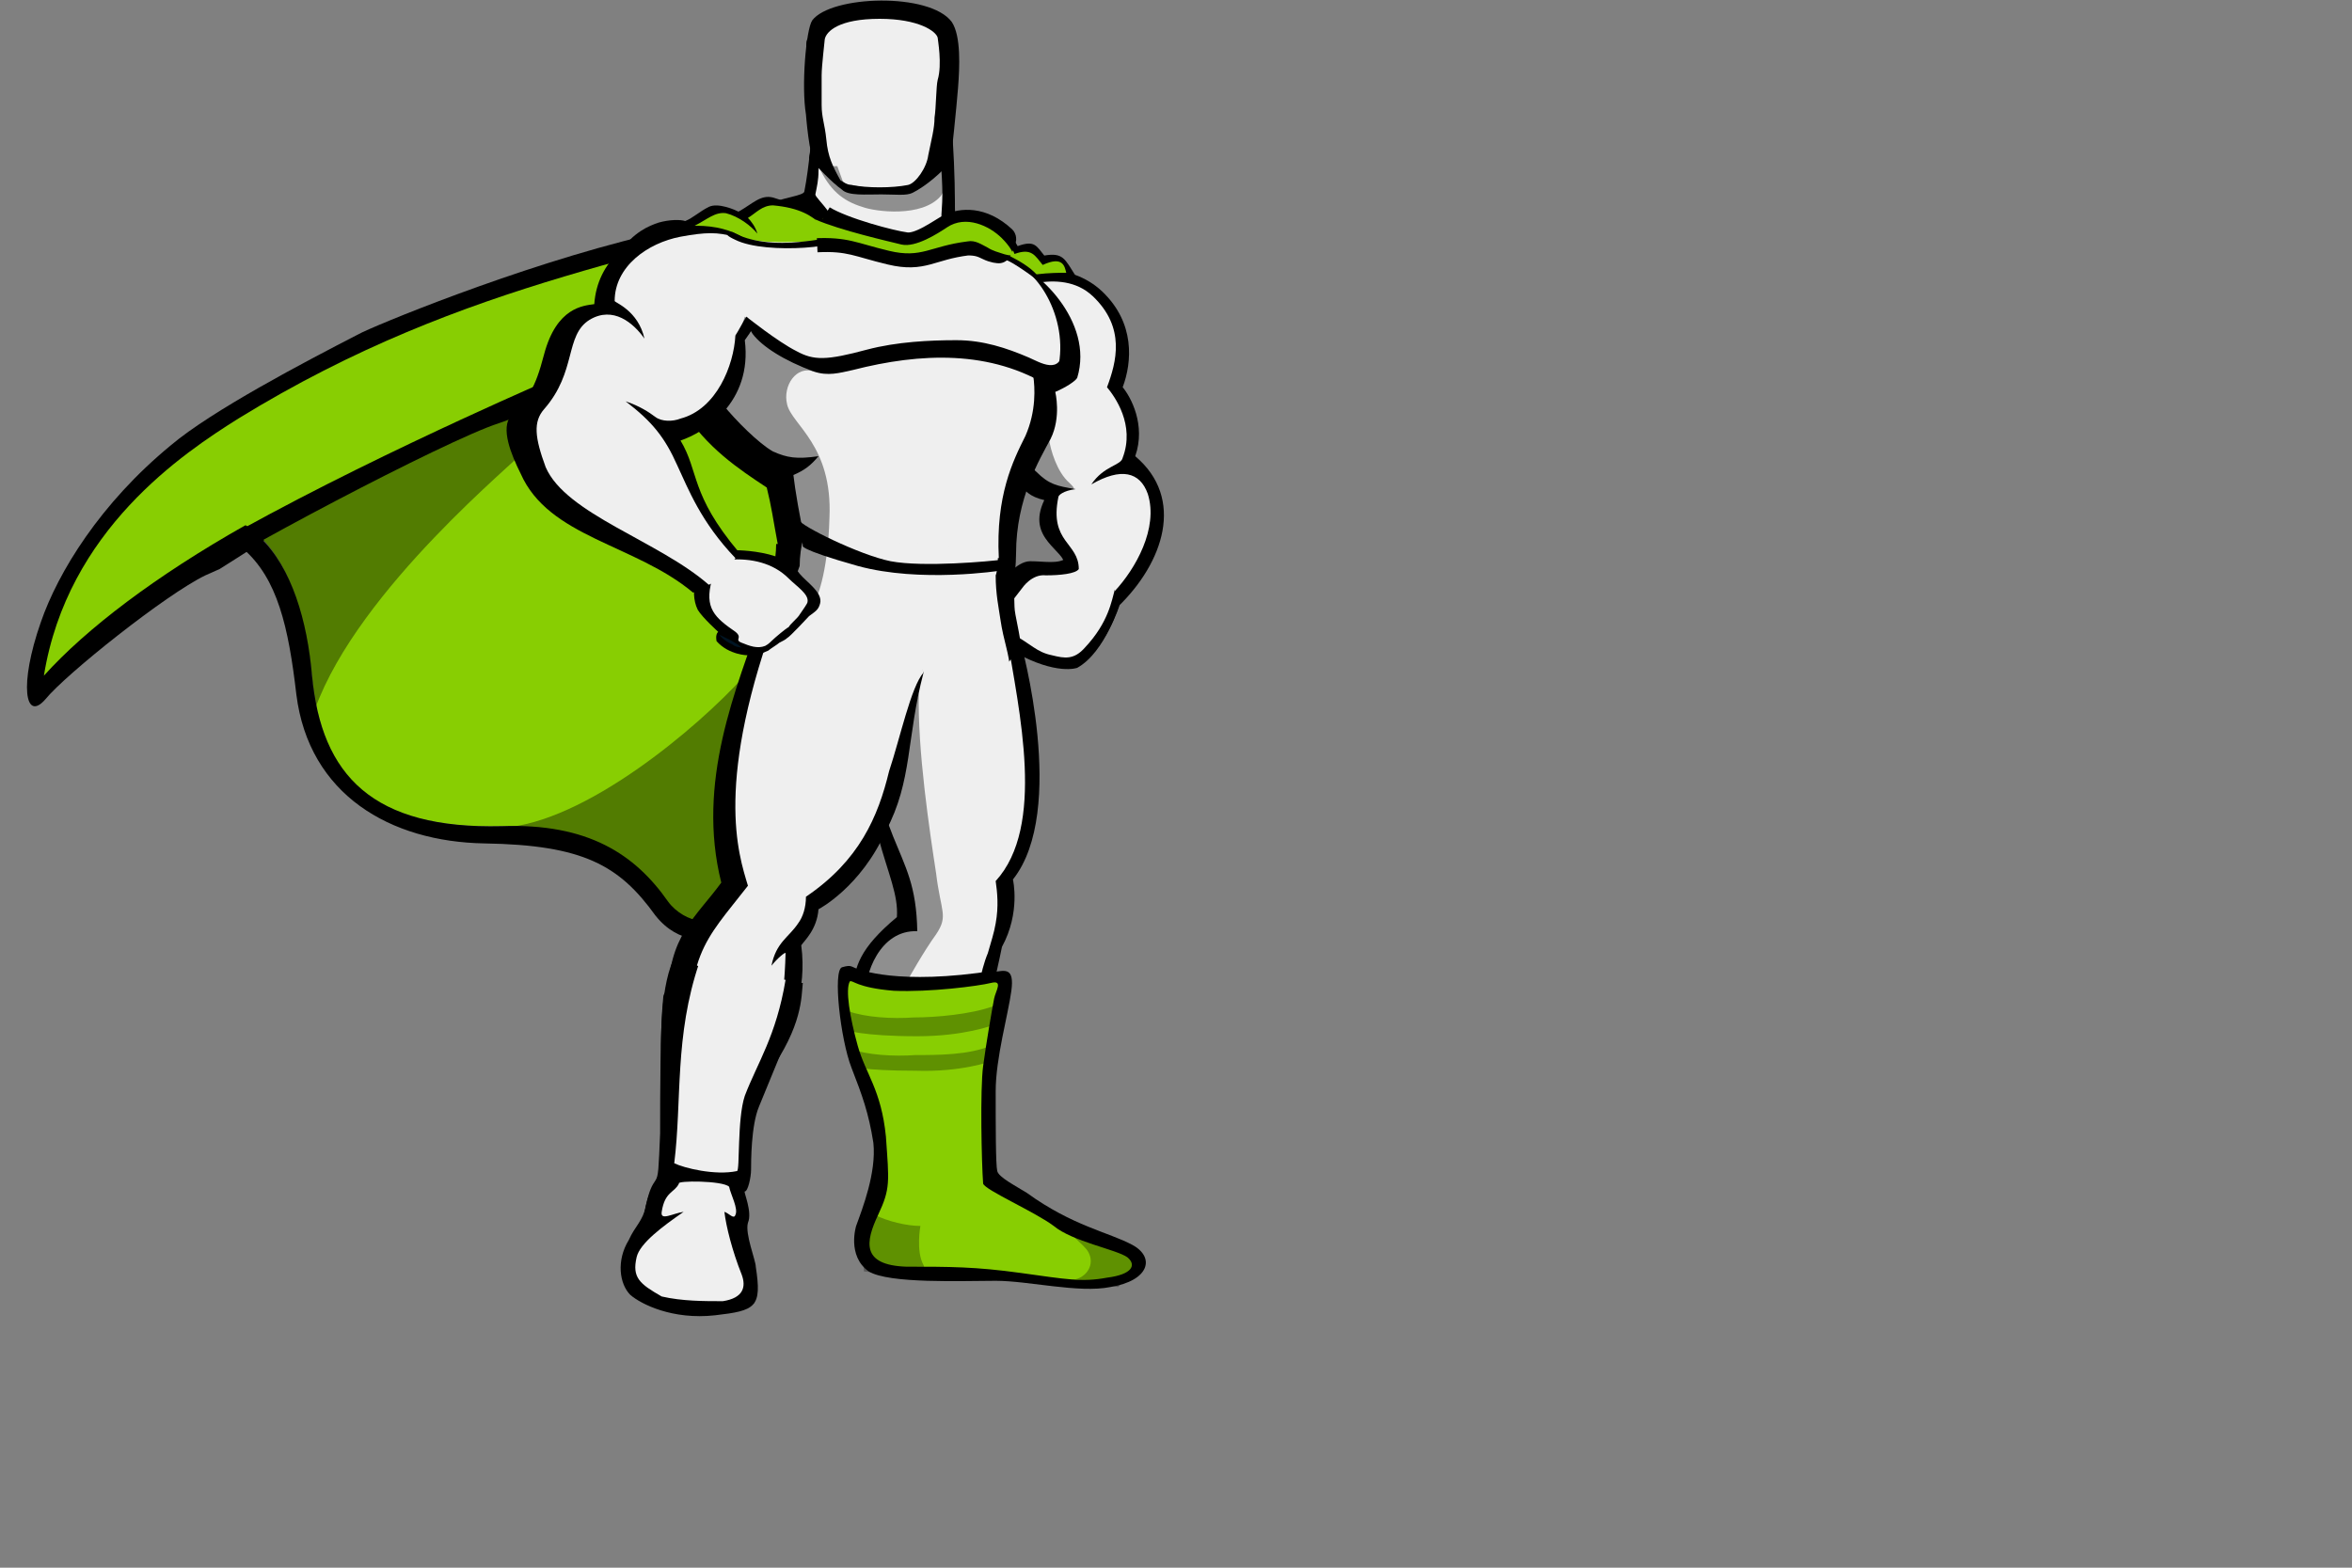 <?xml version="1.0" encoding="utf-8"?>
<!-- Generator: Adobe Illustrator 19.1.0, SVG Export Plug-In . SVG Version: 6.00 Build 0)  -->
<svg version="1.1" id="logos" xmlns="http://www.w3.org/2000/svg" xmlns:xlink="http://www.w3.org/1999/xlink" x="0px" y="0px"
	 viewBox="0 0 150 100" enable-background="new 0 0 150 100" xml:space="preserve">
<rect x="0" y="0" width="150" height="100" fill="#808080" stroke="none"/>
<g id="modernizr">
</g>
<g>
	<path d="M13.1,36.7c-2.5,1.2-8.9,6.3-10.2,7.9c-1.3,1.5-1.7-0.9-0.3-4.9c1.1-3.2,3.8-7.6,8.3-11.3c2.6-2.2,8.5-5.3,12-7.1
		c0.7-0.4,10-4.3,18.4-6.3c0.7-0.2-0.9,1.2-1.1,2c-1.3,3.7-26.2,19.3-26.2,19.3L13.1,36.7z"/>
	<path d="M48.2,80.8c0.4,2.6,0,2.8-2.6,3.1c-2.7,0.3-4.7-0.7-5.4-1.3c-0.7-0.7-0.9-2.2-0.1-3.5c0.4-0.9,0.9-1.2,1.1-2.2
		c0.2-1,0.4-1.3,0.6-1.6c0.2-0.3,0.2-0.7,0.3-3c0-2.4,0-6.8,0.2-8.7c0.2-1.9,8.6,0.9,8.6,0.9s-2,4.9-2.5,6.1c-0.5,1.2-0.5,3.5-0.5,4
		S47.7,76,47.5,76c-0.1,0,0.5,1.3,0.2,2C47.5,78.7,48.2,80.4,48.2,80.8z"/>
	<path d="M51.4,7.3c-0.3-1.8,0-5.4,0.4-6c1.2-1.6,7.5-1.8,8.9,0.1c0.6,0.9,0.5,2.9,0.4,4.2c-0.1,1.3-0.4,4.1-0.5,5
		c0,0.7-7,1.7-8.6-0.1C51.6,10,51.4,7.3,51.4,7.3z"/>
	<path d="M65.5,76.1c2.9,2.1,5.2,2.5,6.7,3.3c1.5,0.8,1.1,2.3-1.4,2.7c-2,0.4-5.2-0.4-7.3-0.4s-6.8,0.2-8.1-0.6
		c-1.4-1-0.8-2.9-0.8-2.9c0.4-1.1,1.3-3.4,1.1-5.3c-0.3-1.9-0.7-3-1.4-4.8c-0.7-1.8-1.2-6.2-0.6-6.4c0.7-0.2,0.5,0,1.3,0.2
		c0.9,0.2,1.8,0.5,3.7,0.5s3.9-0.3,4.7-0.4c0.7-0.1,1.3-0.3,1.1,1.2c-0.2,1.5-1,4.3-1,6.4c0,2.2,0,4.7,0.1,5.1
		C63.7,75.1,64.7,75.6,65.5,76.1z"/>
	<g>
		<g>
			<path fill="#88CE02" d="M55.2,12.1c-5.3,4.6-15.5,5.8-30.7,11.7c-3.9,1.5-14.3,6-16.8,10.6c8.4-4.9,11.5,1.8,12.2,8.7
				c0.6,6.4,3.8,9.8,12.1,9.6c8.5-0.2,11.1,4.8,13.5,10.6C50.1,41,57.4,36.7,62.1,32.9C72.1,24.8,59.8,10.5,55.2,12.1z"/>
			<path fill="#88CE02" d="M55.2,12.1c-12.7,4.4-25.2,5.5-40,14.6c-3.5,2.2-10.9,7.1-12.4,16.4c5.4-6,17.8-13.5,33.1-18.2
				c7.7-2.4,13.3-4,20.1-6.6C55.6,15.2,55.6,14,55.2,12.1z"/>
		</g>
		<path d="M71.4,38.5c0,0-0.9,3.1-2.7,4.1c0,0-1.3,0.5-4-1c-0.8-0.4-1.3-1.9-1.3-2.4c0-1.2,0.8-1.7,0.8-1.7s0.8-1.3,1.7-1.3
			c0.9,0,2.5,0.2,2.9-0.2C69.2,35.5,71.5,36.9,71.4,38.5z"/>
		<path d="M51.8,8.2c0,0-0.2,2.5-0.5,4c0,0.3-1.5,0.4-2.5,0.9c2,5.8,14.2,5.7,15.8,2.9c-0.8-0.5-2.3-1.3-3-1.6
			c-0.7-0.3-0.7-0.2-0.7-1.6c0-1.3-0.1-3.8-0.2-4.5C60.4,7.5,53,7.5,51.8,8.2z"/>
		<path fill="#EFEFEF" d="M52.3,8.2c0,0,0,1.4-0.1,2.7c0,0.6-0.1,1-0.2,1.5c0,0.3,1.6,1.4,2.1,4c2.3,5.1,7.6,2.6,9.9,0.1
			c-0.8-0.5-2-1.3-3.5-1.8c-0.7-0.3-0.4-0.9-0.4-2.3c0-1.3-0.2-3.3-0.3-4C59.6,7.7,53.4,7.5,52.3,8.2z"/>
		<path d="M51.8,8.2c0,0,0,0.9-0.2,1.9c0.6,0.6,1.4,1.5,2.1,2c0.4,0.4,1.5,0.3,2.5,0.3c0.9,0,1.6,0.1,2-0.1c0.8-0.4,1.9-1.3,2.5-2.1
			c0-0.9-0.1-1.7-0.1-2.1C60.4,7.5,53,7.5,51.8,8.2z"/>
		<path d="M56.2,11.9c-0.6,0-1.3,0-1.8-0.1c-0.2,0-0.5-0.2-0.7-0.3c-0.3-0.2-0.7-0.5-1.1-0.8c-0.8-0.6-0.8-0.9-0.8-1.1
			c0.3-3-0.1-5.6-0.1-5.6s-0.3-1.3,1.5-1.6S56.2,2,56.2,2s1.2,0,2.9,0.4C60.9,2.7,60.6,4,60.6,4s-0.4,2.5-0.1,5.6
			c0,0.1,0,0.5-0.8,1.1c-0.7,0.5-1.2,1-1.7,1.1C57.4,11.8,56.8,11.9,56.2,11.9z"/>
		<path d="M56.2,0.7c-3.2,0-3.8,0.9-4.7,1.8c-0.2,0.2,0,1.7,0.3,4.8h0.4c0,0-0.3-0.9-0.2-1.9c0-1,0.2-1,0.1-1.2
			c-0.2-0.3-0.6-0.8,0.3-1.3c0.9-0.5,2.2,0.4,3.8,0.4c1.6,0,3-0.9,3.9-0.4c0.9,0.5,0.5,1,0.3,1.3c-0.2,0.3,0,0.2,0.1,1.2
			c0,1-0.2,1.9-0.2,1.9h0.4c0.3-3.1,0.5-4.4,0.3-4.7C60.2,1.6,59.4,0.8,56.2,0.7z"/>
		<path d="M71.4,38.6c0,0-0.9,2.9-2.7,3.9c-0.4-0.2-0.3-0.5-0.7-0.9c-0.1-0.1-0.4-0.2-0.6-0.4c-0.1-0.1-0.1-0.4-0.3-0.6
			c-0.2-0.2-0.3,0-0.5-0.2c-0.2-0.2-0.2-0.4-0.4-0.6c-0.1-0.1-0.5-0.1-0.6-0.2c-0.2-0.2-2.4-0.7-2.3-1.2c0.2-0.7,0.6-1.3,0.6-1.3
			s0.9-1.3,1.8-1.3c0.9,0,1.8,0.2,2.3-0.2C68.6,35.3,71.6,37.1,71.4,38.6z"/>
		<path d="M65.2,17.3c0,0,3-0.7,5.1,1.3c2.1,2,1.9,4.5,1.3,6.1c0.5,0.6,1.5,2.4,0.8,4.4c3.2,2.7,1.8,6.8-1.1,9.6
			c0,0-0.7-2.5-3.4-2.6c0.1-1-2.5-1.7-1.3-4.2c-1.8-0.4-1.8-1.7-2.1-3.2C64.3,27,65.2,17.3,65.2,17.3z"/>
		<path fill="#EFEFEF" d="M64.1,18.7c0,0,3.5-1.8,5.6,0.2c2.1,2,1.5,4.2,0.9,5.8c0.5,0.6,1.8,2.4,1,4.5c-0.1,0.5-1.2,0.5-2,1.7
			c1.9-1.1,3.1-0.8,3.6,0.6c0.7,2.2-0.8,4.8-2.1,6.2c0,0,0-0.1,0-0.1c-0.2,0.7-0.4,2.1-1.9,3.7c-0.7,0.8-1.3,0.7-2.1,0.5
			c-1-0.2-1.3-0.7-2.6-1.4c-0.8-0.4-0.3-1-0.3-1.4c0-0.1,0.1-0.2,0.2-0.4c0.1-0.2,0.4-0.6,0.8-1.1c0,0,0.6-0.9,1.5-0.8
			c0.9,0,1.9-0.1,2.1-0.4l0,0c0-1.7-1.9-1.7-1.3-4.6c0-0.1,0.3-0.4,1.1-0.5c-1.2-0.2-1.7-0.3-2.5-1.1c-0.6-0.5-1-1.2-1.2-2.1
			C64.5,26.5,64.1,18.7,64.1,18.7z"/>
		<path d="M53.9,15.7c-0.3-0.4-1.8-2.3-4.6-3.1c-0.8-0.2-1.3,0.4-2.2,0.9c-0.2-0.1-1.3-0.6-1.9-0.3c-0.6,0.3-1,0.7-1.5,0.9
			C43.4,14,42.7,14,42,14.2c-0.6,0.2-1.6,0.6-2.5,1.9c-0.6,2.1,10.2,0.5,10.2,0.5L53.9,15.7z"/>
		<path fill="#88CE02" d="M54,15.7c-1.5-0.5-1.3-2.3-4.7-2.6c-0.7,0-1.1,0.5-1.6,0.8c0.2,0.2,0.5,0.6,0.6,1c-0.4-0.5-1.2-1.1-2-1.3
			c-0.7-0.1-1.2,0.4-2,0.8c0.1,0.1,0.3,0.4,0.5,0.7c-0.7-0.4-1.2-0.6-2.1-0.2c-0.6,0.2-1.8,0.7-2.7,2c-0.6,2.1,9.7-0.2,9.7-0.2
			L54,15.7z"/>
		<path d="M63.1,16.4c0,0,0-0.5,0-1c0-0.1-0.4-0.3-0.4-0.4l-0.1-0.1c0,0,0.8-0.4,1.3-0.2c0.6,0.2,1,1,1,1c1.1-0.4,1.2,0,1.7,0.6
			c1.2-0.2,1.3,0.2,2,1.3c0,0-0.9-0.1-2.5,0.1C64.4,18,63.1,16.4,63.1,16.4z"/>
		<path fill="#88CE02" d="M62.9,16.2c0,0,0.3-0.2,0.2-0.3c0.5-0.3,1.3-0.6,1.6,0.3c1.1-0.4,1.3,0.1,1.8,0.7c1.3-0.6,1.4,0.1,1.5,0.5
			c-0.4,0-1.1,0-1.9,0.1C64.4,17.8,62.8,16.1,62.9,16.2z"/>
		<path d="M46.5,15c0,0,2.7,1,5,0.8c2.3-0.2,6.3-0.4,8.4,0.9c0,0,2.2-0.8,4.2-0.2c2,0.5,5.7,4,4.6,7.6c-0.1,0.2-0.7,0.6-1.4,0.9
			c0,0,0.4,1.6-0.3,3c-0.7,1.3-2.2,3.8-2.2,7.3l0,0c0,0.6-0.1,1.8-0.2,2.4c-3.8-0.1-9.5-1.5-15.2-1.4c0-0.6,0.1-1,0.1-1.6h0.1
			c-0.3-1.6-0.4-2.4-0.7-3.6c-1.8-1.2-3.8-2.5-5.4-5C42,23.3,46.5,15,46.5,15z"/>
		<path d="M65.1,41c0,0,3,10.7-0.5,15.1c0,0,0.5,2.1-0.7,4.3c-0.2,1-0.4,1.8-0.6,2.8c-0.6,4-1.7,5.7-2,12.1l-2.9,0
			c0,0-0.3-4.6-1.3-7.1c-0.6-1.4-2.8-3.3-2.7-5.1c0.1-1.4,0.4-2.6,2.8-4.6c0.2-2.8-2.6-5.4-2.2-15.8L65.1,41z"/>
		<path fill="#EFEFEF" d="M64.2,40.5c0.8,4.9,2.5,12.2-0.7,15.7c0.1,0.7,0.2,1.6,0,2.7c-0.1,0.6-0.3,1.2-0.5,1.9
			c-0.5,1.2-0.7,2.8-0.8,3.8c-0.6,4-0.6,4.2-0.9,10.6l-2.9,0c0,0-0.3-4.6-1.3-7.1c-0.6-1.4-1.8-2.6-1.9-4.5
			c-0.1-1.4,0.9-4.3,3.3-4.2c-0.1-5.8-2.8-4.7-3.6-16.8L64.2,40.5z"/>
		<path fill="#EFEFEF" d="M46.5,15c0,0,1.1,0.3,2.2,0.4c1.2,0.1,2.4,0,3.5,0c2.3-0.2,5.6-0.4,7.7,0.8c0,0,1.2-0.4,2.5-0.3
			c0.6,0,1.2,0.5,1.8,0.7c2.1,0.5,4.1,4,3.2,7.2c-0.1,0.2-0.8,0-1.5,0.2c0.1,0.7,0.2,2.2-0.5,3.8c-0.8,1.6-1.9,3.8-1.7,7.8
			c-5-0.2-7.3-0.6-12.3-0.8c-0.4-1.8-0.7-3.6-0.8-4.5c0.7-0.3,1.1-0.6,1.6-1.2c-1.4,0.2-2,0.1-2.9-0.3c-0.9-0.5-2.4-2-3.2-3
			c-0.1-0.1-0.6,1.5-1.8,1.5c-0.4-0.6,1.4-2.4,1.1-3.1C44.3,21.9,46.5,15,46.5,15z"/>
		<path d="M64.6,36.5c0,0,0.1,1.7,0.1,2.2c0,0.5,0.4,1.9,0.4,2.6c-0.5,0.9-2.8,3-7,3.8c-4.1,0.9-9.6-5.6-9.6-5.6
			c0.1-0.6,0.6-2.5,1-3.4c0-0.1,0.1-0.3,0.1-0.4C50,34.9,64.6,36.5,64.6,36.5z"/>
		<path fill="#EFEFEF" d="M63.5,36.7c0,1.2,0.2,2.1,0.3,2.8c0.2,1.4,0.6,2.3,0.6,3.2c0,2.8-3.7,2.3-6.7,2.4
			c-4.1,0.9-7.6-5.6-7.6-5.6c0.3-1.1,0.5-2.4,0.9-3.4l0,0c0-0.6,0.1-1.3,0.2-1.6c5.9,0,10,0.3,12.4,0.6
			C63.7,35.6,63.6,36.5,63.5,36.7L63.5,36.7z"/>
		<path d="M58.9,42.9c0,0-2.5-5.7-10.2-4C46.9,44,44.4,49.9,46,56.3c-1.6,2.2-3.4,3.4-3.4,7.4c0,4,0.2,4.7,0.2,4.7l5.6,0.3
			c0,0,1.8-2.4,2.5-4.9c0.2-0.7,0.4-2,0.2-3.5c0.2-0.3,1-1,1.1-2.3c0,0,2.7-1.4,4.3-5C58.2,49.8,57.8,47.1,58.9,42.9z"/>
		<path fill="#EFEFEF" d="M58.9,42.9c-0.1-0.5-2.1-5.7-9.2-4.2c-4.2,11.2-2.6,15.8-2,17.8c-2.8,3.6-4.1,4.4-3.6,11.7h3.8
			c1.7-2.7,2.1-3.8,2.2-7.4c0-0.1-0.5,0.3-0.9,0.8c0.3-1.5,1.1-1.8,1.7-2.7c0.3-0.4,0.5-1,0.5-1.7c3.4-2.3,4.6-5.1,5.3-8
			C57.4,47.1,58.1,43.8,58.9,42.9z"/>
		<path d="M47,35.1c0,0,1.3,0,2.5,0.4c1.1,0.4,1.1,0.6,1.5,1.1c0.4,0.5,1.5,1.2,1.3,1.9c-0.1,0.4-0.3,0.5-0.7,0.8
			c-0.1,0.1-1.2,1.3-1.4,1.4c-0.1,0.1-0.3,0.2-0.5,0.3c-0.1,0.1-0.6,0.4-0.7,0.5c-0.5,0.2-0.8,0.4-1.3,0.3c0,0-1.2,0-2-0.9
			c0,0-0.1-0.4,0.1-0.6c0,0-1-0.9-1.3-1.4c-0.3-0.6-0.3-1.4-0.1-1.8C44.5,36.9,46.4,35.7,47,35.1z"/>
		<path d="M48.2,81.9l-0.1,1.2c0,0-0.4,0.5-3.7,0.5c-3.3,0-4.1-1.1-4.4-1.6l-0.2-1.3c0,0,0.6-0.9,0.8-0.9c1.1,0.1,4.7,1.5,7.2,1.9
			C48,81.8,48.1,81.9,48.2,81.9z"/>
		<path d="M55.2,79.5c0,0.5,0,0.5,0,1.1c0.6,0.4,2,0.7,4.8,0.6c4-0.1,7.7,1.2,12.2,0.4l0-0.9l-0.4,0l-16-1.3L55.2,79.5z"/>
		<path d="M58.7,81.1c0.4,0,0.8,0,1.2,0c2.6-0.1,5,0.5,7.7,0.6c1.4,0,3.1-0.4,3-1.4L57,79.2C56.1,80.1,56.8,80.9,58.7,81.1z"/>
		<path d="M43.1,60.9c0.4,0.3,3.4,2,8.1,1.8c-0.1,0.9,0,2.7-2.2,5.8c-1.1,1.5-2,4.2-2.2,7.6c0,0.8,0.5,1.4-0.1,2.5
			c0.2,0.6,1,1.9,1.3,2.6c0.4,0.8,0.6,1.6-2,1.7c-2.6,0-6.8-0.2-6.2-2.3c0.3-1.1,1.1-2.2,1.2-2.6c0.1-0.4,0.1-1.7,0.9-2.6
			c0.7-2.4,0.5-4.7,0.3-6.9C42.1,66.3,42.1,62.7,43.1,60.9z"/>
		<path d="M47.5,21.7c3.4-4.6,0.5-8.2-5-7.1c-2.2,0.4-4.4,2-4.6,4.8c-0.7,0.1-2.4,0.2-3.2,3.2c-0.6,2.3-1,2.7-2.1,3.9
			c-0.7,0.8,0,2.5,0.6,3.7c1.8,4.1,7.3,4.5,11,7.6c1.3-0.3,2.5-1.7,2.9-2.6c-3.1-3.7-2.5-5.1-3.7-7.1C44.9,27.6,48,25.7,47.5,21.7z"
			/>
		<path fill="#EFEFEF" d="M46.9,21.4c0.2-0.3,0.5-0.9,0.7-1.2c0,0,0.6,0.9,0.6,0.8c1.3-2.1,1.6-5.2,0.1-5.5c-0.3,0-1-0.2-1.5-0.4
			c-1-0.3-1.8-0.3-3.4,0c-2.1,0.4-4.2,1.9-4.2,4.1c0,0.1,1.5,0.6,1.9,2.4c-0.7-1-2-2.1-3.5-1.2c-1.6,1-0.8,3.3-2.9,5.7
			c-0.7,0.8-0.6,1.8,0.1,3.7c1.3,3,7.2,4.7,10.4,7.5c0.8-0.3,1.3-1.1,1.7-1.7c-2.2-2.3-3-4.4-3.7-5.9c-0.8-1.8-1.6-2.8-3.3-4.1
			c0.9,0.3,1.5,0.7,1.9,1c0.4,0.3,1.1,0.3,1.6,0.1C45.7,26.1,46.8,23.3,46.9,21.4z"/>
		<path d="M67.8,22.2c-0.1,1.8-1.5,0.9-2.2,0.6c-1.4-0.6-2.9-1.1-4.6-1.1s-3.8,0.1-5.7,0.6c-2.6,0.7-3.4,0.7-4.5,0.1
			c-1.2-0.6-3.2-2.2-3.2-2.2s0,0.5,0.4,1.1c0.6,0.8,2,1.7,3.9,2.4c0.9,0.3,1.6,0.1,2.5-0.1c4.3-1.1,8.8-1.3,12.6,1.1
			c0.2,0.1,0.9-0.2,1.2-0.6C68.5,23.5,67.8,22.2,67.8,22.2z"/>
		<path fill="#001423" d="M45.9,40.5c0.4,0.2,0.9,0.4,1.4,0.8c0,0-0.4,0-0.6-0.2C46.4,41,45.9,40.6,45.9,40.5L45.9,40.5z"/>
		<path fill="#EFEFEF" d="M59.8,2.4c-0.1-0.4-1.2-1.2-3.7-1.2c-2.6,0-3.4,0.8-3.5,1.3c0,0.1-0.2,1.7-0.2,2.3c0,0,0,0.8,0,1.9
			c0,0.8,0.2,1.2,0.3,2.2c0.1,1.1,0.4,1.7,0.9,2.6c0.2,0.1,0.4,0.3,0.7,0.3c1,0.2,2.6,0.2,3.6,0c0.5-0.1,1.2-1.1,1.3-1.9
			c0.2-1,0.4-1.7,0.4-2.4c0.1-0.6,0.1-2,0.2-2.4C60.1,4.1,59.8,2.5,59.8,2.4z"/>
		<path d="M54.7,61.8c0,0,2.5,1.1,8.8,0.1c0,0-1.8,8.9-1,13.4c0,0,0.8,1.2,6.9,3.4c0,0,2.7,0.7,2.6,2c0,0,0.1,0.3-3.2,0.2
			c-3.3-0.1-6.3-0.7-8.5-0.7c-2.2,0-4.5,0.1-4.9-0.5c-0.4-0.6,0.1-2.1,0.7-2.9c0.7-0.9,0.5-1.6,0.4-3.2
			C56.6,69.3,53.3,64.9,54.7,61.8z"/>
		<path fill="#88CE02" d="M54.2,62.6c-0.3,0.5,0,2.3,0.5,4.1c0.5,1.8,1.5,2.8,1.8,5.8c0.2,2.9,0.3,3.3-0.5,5
			c-0.8,1.7-1.1,3.2,1.8,3.3c2.8,0,4.4,0,7.3,0.4c2.9,0.4,3.9,0.6,5.5,0.3c1.6-0.2,1.9-0.8,1.3-1.3c-0.7-0.5-3.5-1-4.7-2
			c-1.2-0.9-4.4-2.3-4.5-2.7c-0.1-1.3-0.2-6,0-7.5c0.2-1.5,0.6-3.8,0.7-4.3s0.6-1.2-0.2-1c-0.8,0.2-3.9,0.6-6.2,0.5
			C54.6,63,54.4,62.5,54.2,62.6z"/>
		<path opacity="0.3" enable-background="new    " d="M55.8,77.5c0.8,0.4,2,0.7,2.9,0.7c0,0-0.3,1.6,0.2,2.5c0.5,1-3.8,0.4-3.8,0.4
			l-0.2-3.4L55.8,77.5z"/>
		<path opacity="0.3" enable-background="new    " d="M68.6,81.6c0.8-0.2,1.3-1.1,0.7-1.9c-0.7-0.8-1.3-1-0.4-1c0.9,0,4,1.9,4,1.9
			l-1.6,1.5L68.6,81.6z"/>
		<path opacity="0.3" enable-background="new    " d="M54.1,64.5c1.1,0.4,2.8,0.5,4.2,0.4c1.4,0,3.6-0.2,5-0.7
			c1.4-0.5,0.8,0.5,0.8,0.5l-0.8,0.7c0,0-1.8,0.7-4.8,0.7c-3.5,0-4.6-0.4-4.6-0.4L54.1,64.5z"/>
		<path opacity="0.3" enable-background="new    " d="M54.2,66.9c1.1,0.4,2.8,0.5,4.2,0.4c1.4,0,3.4,0,4.8-0.6
			c0.6-0.2,0.2,0.6,0.2,0.6l-0.2,0.4c0,0-1.9,0.7-4.8,0.6c-3.5,0-4.1-0.3-4.1-0.3L54.2,66.9z"/>
		<path fill-opacity="0" d="M54.7,61.8c0,0,4.2,1.5,8.9,0.5c0,0-1.8,8.6-1,13c0,0,0.8,1.2,6.9,3.4c0,0,2.7,0.7,2.6,2
			c0,0,0.1,0.3-3.2,0.2c-3.3-0.1-6.3-0.7-8.5-0.7c-2.2,0-4.5,0.1-4.9-0.5c-0.4-0.6,0.1-2.1,0.7-2.9c0.7-0.9,0.5-1.6,0.4-3.2
			C56.6,69.3,53.3,64.9,54.7,61.8z"/>
		<path fill-opacity="0" d="M54.7,61.8c0,0,4.2,1.4,8.9,0.4c0,0-1.8,8.7-1,13.1c0,0,0.8,1.2,6.9,3.4c0,0,2.7,0.7,2.6,2
			c0,0,0.1,0.3-3.2,0.2c-3.3-0.1-6.4-1-8.5-0.7c-2.3,0.4-4.5,0.2-4.9-0.5c-0.3-0.6,0.1-2.1,0.7-2.9c0.7-0.9,0.5-1.6,0.4-3.2
			C56.6,69.3,53.3,64.9,54.7,61.8z"/>
		<path d="M51,33.2c0,0.3,3.8,2.2,5.8,2.6c2.1,0.4,6.4,0,7.1-0.1l-0.1,0.7c0,0-5.1,0.8-9.1-0.3c-3.9-1.1-3.5-1.3-3.5-1.3L51,33.2z"
			/>
		<g>
			<path fill="#EFEFEF" d="M43,74.2c0.6,0.3,2.6,0.8,4,0.5c0.2,0,0-3.3,0.5-4.8c0.8-2.1,2-3.8,2.6-7.4c-2-0.2-4.3-0.7-5.5-1.1
				C43,66.1,43.5,70.2,43,74.2z"/>
			<path fill="#EFEFEF" d="M46.2,77.3c0.3,0.1,0.6,0.5,0.7,0.2c0.2-0.4-0.3-1.3-0.4-1.8c0,0,0,0,0,0c-0.4-0.4-3.4-0.4-3.2-0.2
				c-0.3,0.6-0.9,0.5-1.1,1.8c-0.1,0.6,0.7,0.1,1.4,0c-1.3,0.9-2.8,2-3,2.9c-0.3,1.3,0.2,1.7,1.6,2.5c1.3,0.3,2.7,0.3,3.9,0.3
				c1.3-0.2,1.5-0.9,1.2-1.7C46.7,79.8,46.3,78.2,46.2,77.3z"/>
		</g>
		<path d="M46.7,14.8c1.6,0.9,3.8,0.7,4.6,0.6c0.2,0,2.1-0.3,2.2-0.3c0.2,0,0.2,0.2,0.2,0.2s-0.7,0.4-2.4,0.5
			c-1.5,0.1-3.4,0-4.4-0.5C45.8,14.8,46.7,14.8,46.7,14.8z"/>
		<path d="M63.1,15.7c0.3,0.2,2.2,0.9,3,1.8c0.7,0.8,0.3,0.7,0.2,0.5c-0.2-0.2-1.7-1.3-2.3-1.5s-1.3-0.7-1.3-0.8
			S63.1,15.7,63.1,15.7z"/>
		<path fill="#EFEFEF" d="M46.5,35.7c1.4-0.1,2.8,0.2,3.8,1.2c0.5,0.5,1.3,1,1.2,1.5c0,0.1-0.3,0.5-0.5,0.8
			c-0.1,0.2-0.6,0.6-0.7,0.8c-0.2,0.1-0.9,0.7-1,0.8c-0.1,0.1-0.3,0.3-0.5,0.4c-0.5,0.2-1,0-1.5-0.2c-0.5-0.2,0.1-0.3-0.4-0.7
			c-1.3-0.9-2-1.5-1.5-3.3C45.3,36.6,45.8,36.2,46.5,35.7z"/>
	</g>
	<path opacity="0.4" enable-background="new    " d="M34.2,24.7c-4.3,1.7-15.3,7.2-18.5,8.9l0,0c2.6,1.6,3.8,5.6,4.2,9.6
		c0,0.4,0.1,0.7,0.1,1.1c0,0.3,0.1,0.6,0.1,0.7c0,0,0,0.1,0,0.2c2.8-7.7,13-15.9,13.4-16.5c0.2-0.3-0.2-1.5,0.4-2.7
		C34.9,24.3,36.6,23.6,34.2,24.7z"/>
	<path opacity="0.4" enable-background="new    " d="M44.5,61c2.2-4.4,2.3-8.7,2.2-13.6c0-2.1,1.5-5,0.7-4.2
		c-2.9,3.2-10.1,9.3-15.4,9.6C39.4,52.5,42.3,56.2,44.5,61z"/>
	<path d="M11.5,37.6c2.7-2,16.9-9.5,20.3-10.6c3.4-1.1,2.4-2.4,2.4-2.4s-13.8,6-22.1,11.1"/>
	<path opacity="0.4" enable-background="new    " d="M51.9,23.7c-1.1-0.4-2,0.9-1.7,2.1c0.3,1.3,2.9,2.6,2.7,7.2
		c-0.1,3.8-0.9,5.3-0.9,5.3L50.2,36c0,0-0.3-5.2-0.9-6c-0.6-0.8-2.6-2.2-3.4-2.9c-0.8-0.7,0.9-1.7,0.8-3c-0.1-1.3,0.8-3.9,0.8-3.9
		L51.9,23.7z"/>
	<path opacity="0.4" enable-background="new    " d="M58.6,44.2c-0.1,3.6,0.7,8.9,1.1,11.5c0.3,2.5,0.8,2.7,0,3.9
		c-0.8,1.1-1.8,2.9-1.8,2.9l-3.3-0.3c0,0,2.6-3.4,2.8-4c0.1-0.6-1.3-5.4-1.3-5.4L58.6,44.2z"/>
	<path opacity="0.4" enable-background="new    " d="M52.2,10.6c0.7,1.5,1.5,2.2,2.8,2.6c0.8,0.3,3.8,0.7,5-0.7
		c0.5-0.6,0.2-2.3,0.2-2.3l-2.7,2.2l-3.7-0.7l-0.4-1.1L52.2,10.6z"/>
	<path fill="#88CE02" stroke="#000000" stroke-width="1.586" stroke-linejoin="round" stroke-miterlimit="10" d="M52.5,13.9
		c1.3,0.8,4.4,1.6,5.2,1.7c0.9,0.2,2.3-0.9,2.9-1.2c0.7-0.3,2-0.5,3.4,0.8c0.1,0.1-0.3,0.8-0.3,0.8c0,0-0.3,0-0.7-0.2
		c-0.4-0.2-0.7-0.3-1.3-0.3c-2.4,0.3-2.8,1.1-4.9,0.6c-2.1-0.5-2.6-0.9-4.7-0.8"/>
	<path fill="#88CE02" d="M52,14c1.6,0.7,4.7,1.4,5.5,1.6c0.9,0.2,2.3-0.7,2.9-1.1c1.2-0.8,2.7-0.1,3.5,0.7c0.5,0.5,0.7,0.9,0.7,1
		c0,0.2-0.6,0-0.6,0c-0.3-0.1-0.7-0.2-1-0.4c-0.4-0.2-0.8-0.5-1.3-0.4c-2.4,0.3-2.9,1.1-5,0.6s-2.6-0.9-4.8-0.8"/>
	<path d="M44.6,58.9c-0.1-0.1,0.1-0.2,0-0.2c-0.6,0-1.5-0.5-2-1.2c-2.1-3-5.1-5-10.6-4.8c-8.2,0.2-11.5-3.2-12.1-9.6
		c-0.3-3.5-1.3-6.9-3.3-8.8L15.5,35c2.2,1.9,2.9,5,3.4,9.3c0.8,6.4,6,9.4,12,9.5c6.3,0.1,8.6,1.4,10.9,4.6c0.8,1,1.6,1.3,2.3,1.5
		L44.6,58.9z"/>
	<path opacity="0.4" enable-background="new    " d="M66.9,28c0.1,0.7,0.5,2.1,1.3,2.8c0.3,0.3,0.4,0.4,0.1,0.4
		c-0.3,0-2.4-0.1-2.4-0.1l-0.6-1L66.9,28z"/>
</g>
</svg>
